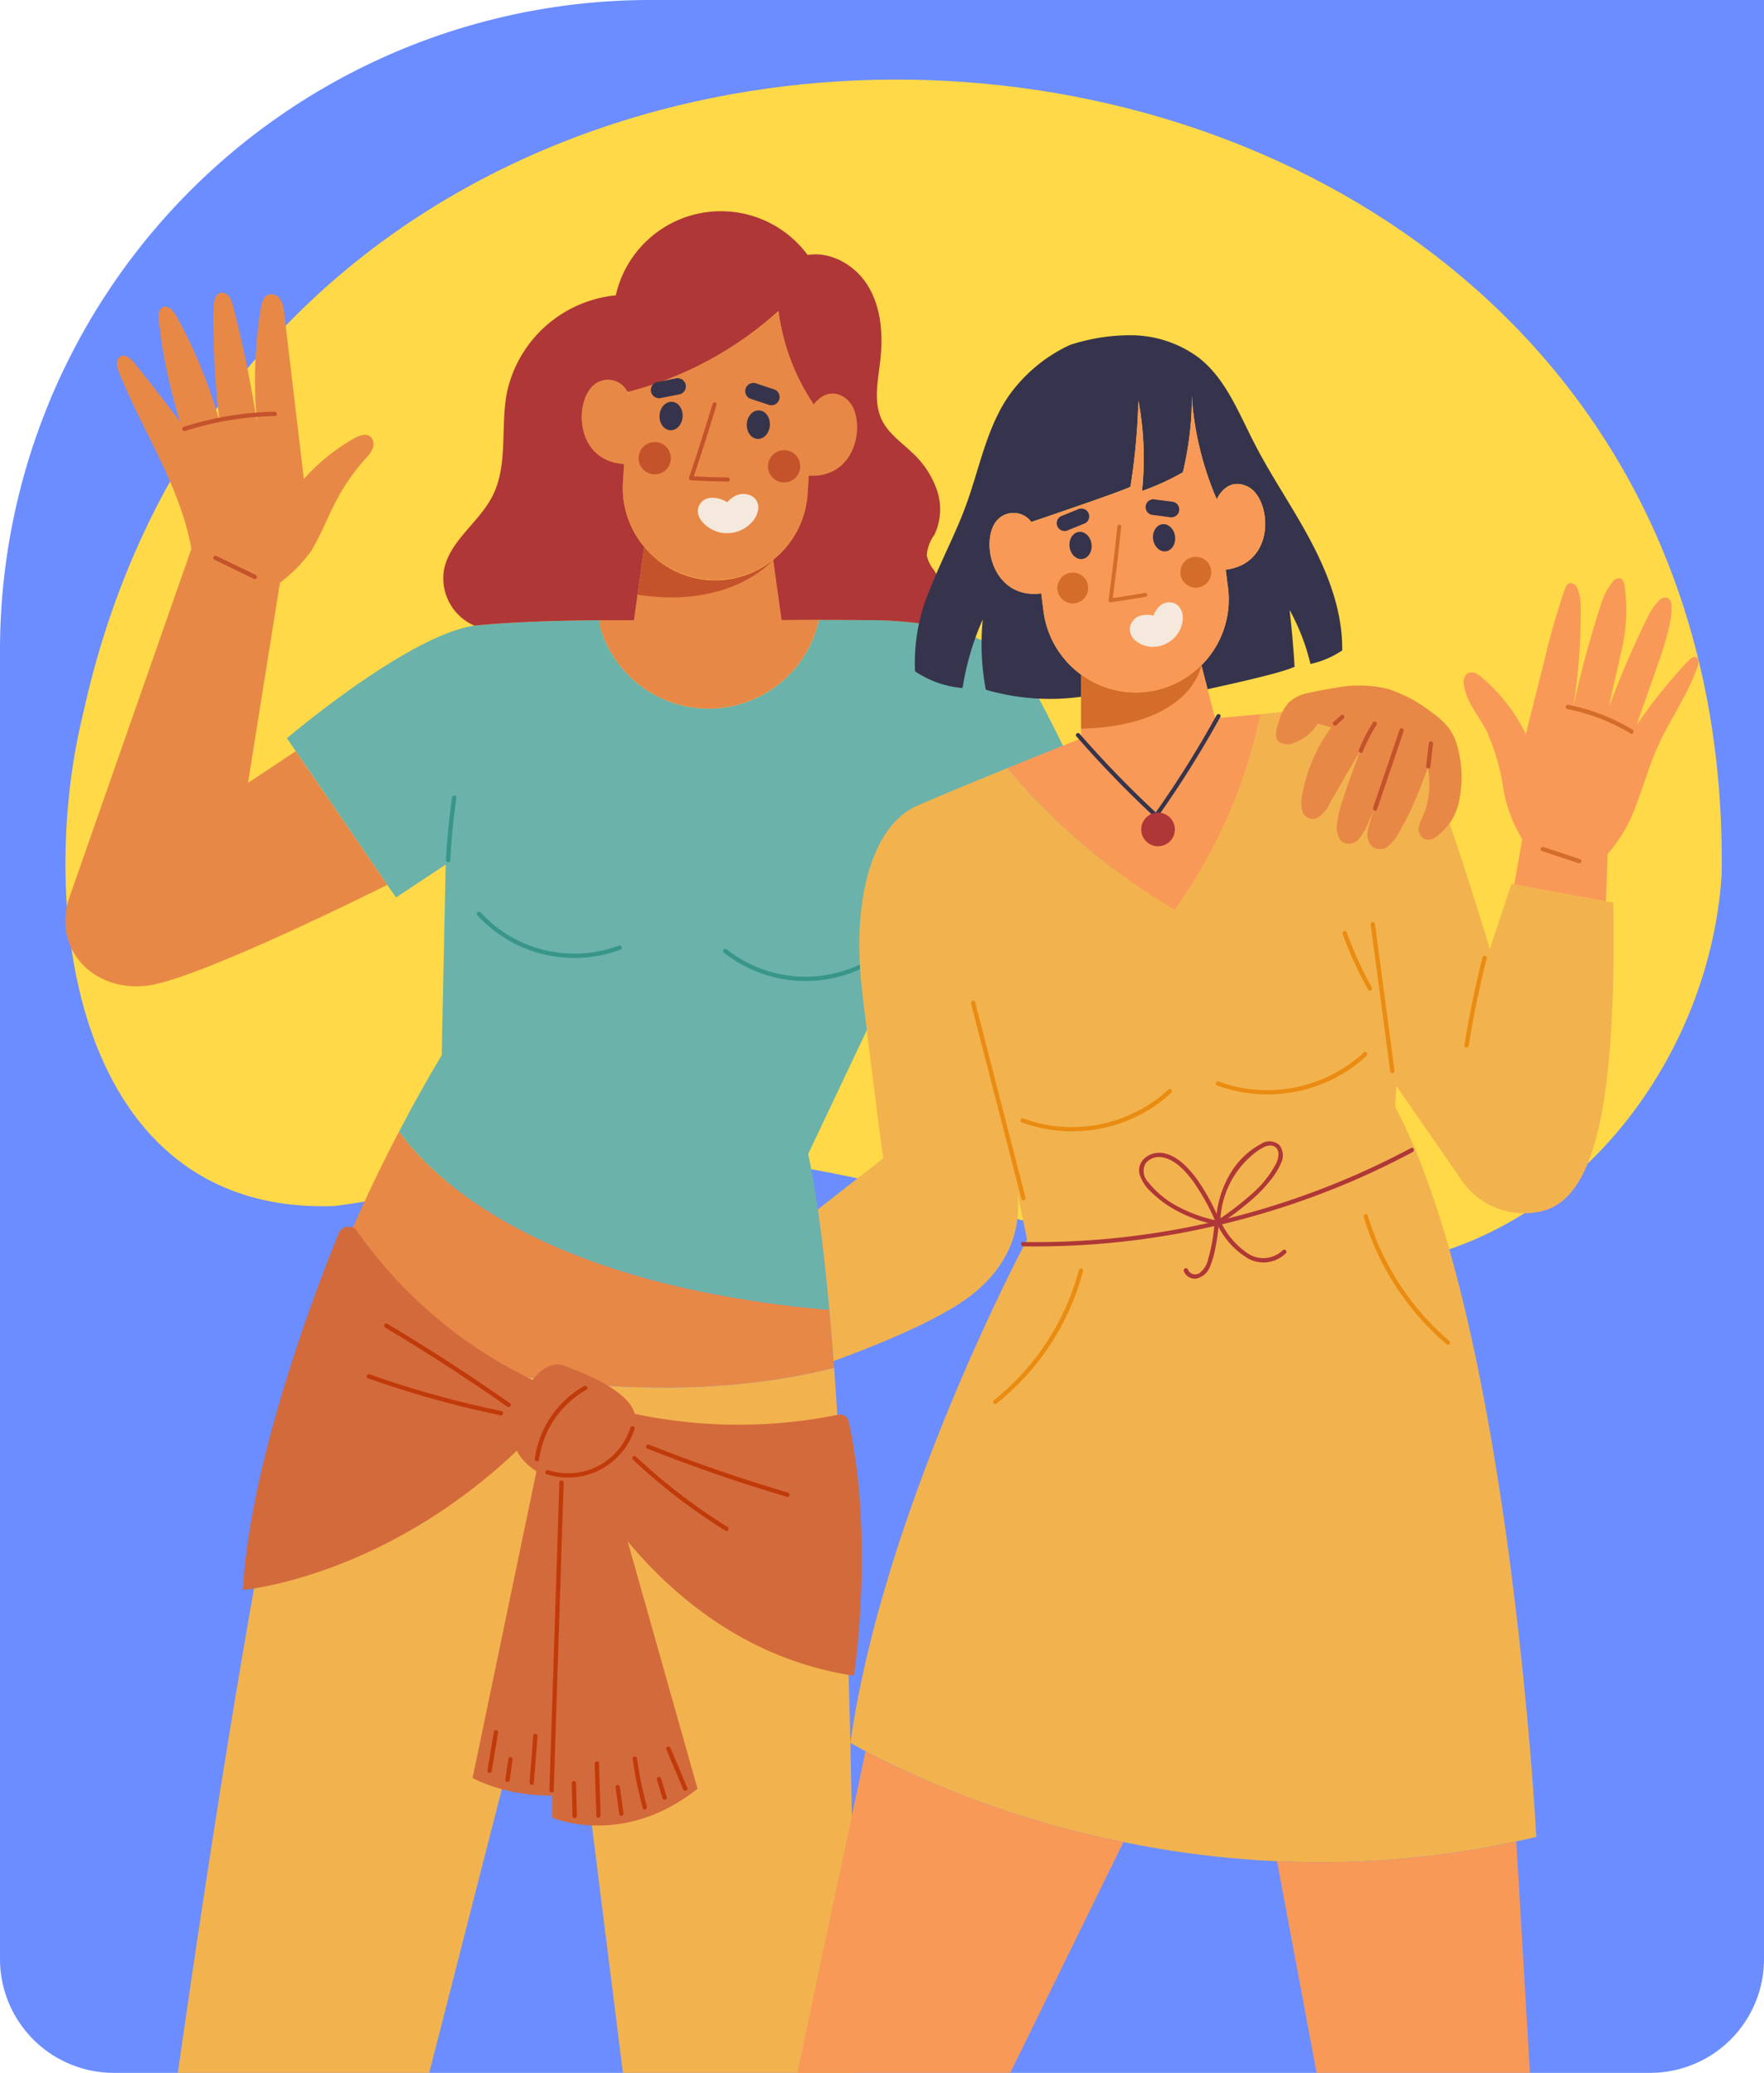 <svg xmlns="http://www.w3.org/2000/svg" width="217" height="255" viewBox="0 0 217 255">
  <g id="Grupo_82962" data-name="Grupo 82962" transform="translate(-834 -3238)">
    <path id="Rectángulo_34017" data-name="Rectángulo 34017" d="M80,0H217a0,0,0,0,1,0,0V241a14,14,0,0,1-14,14H14A14,14,0,0,1,0,241V80A80,80,0,0,1,80,0Z" transform="translate(834 3238)" fill="#6b8dff"/>
    <g id="Grupo_80942" data-name="Grupo 80942" transform="translate(632.143 3214.585)">
      <path id="Trazado_114780" data-name="Trazado 114780" d="M274.765,153.931c-1.55,23.991-19.953,46.9-44.875,48.318-28.625,2.193-54.9-13.505-83.415-13.671-14.54-1.247-28.176,4.321-42.345,6.118-32,1.175-36.879-36.434-30.911-60.675C98.39,19.738,276.507,35.287,274.765,153.931Z" transform="translate(138.885 -22.918)" fill="#ffd947"/>
      <g id="Grupo_80937" data-name="Grupo 80937" transform="translate(209.904 49.416)">
        <g id="Grupo_80933" data-name="Grupo 80933" transform="translate(0 10.009)">
          <path id="Trazado_114710" data-name="Trazado 114710" d="M365.82,178.834l-.932.548-1.054.623-15.932,9.4-1.389.82-4.072-7.473-7.585,16.027-7.213,15.234c.431,2,.825,4.285,1.193,6.814.532,3.667,1,7.846,1.41,12.37a132.643,132.643,0,0,1-17.353-2.581c-23.256-5.153-32.555-15.117-35.573-19.36,3-5.749,5.243-9.379,5.243-9.379l.49-23.464-6.116,4.045-1.065-1.554-11.263-16.443-1.086-1.587s14.851-12.663,23.07-13.855c.155-.021.308-.038.458-.053,4.9-.463,10.88-.585,14.846-.612h.1v.6a13.884,13.884,0,0,0,26.966-.639c1.709,0,3.689.006,5.792.032a46.941,46.941,0,0,1,9.241.815c4.4.931,8.714,2.97,11.274,7.473C359.725,164.478,365.82,178.834,365.82,178.834Z" transform="translate(-236.272 -108.061)" fill="#6bb2ab"/>
          <path id="Trazado_114711" data-name="Trazado 114711" d="M334.119,301.231q-3.026.759-6.073,1.256c-2.694.447-5.387.756-8.059.937-23.629,1.655-45.65-5.951-49.78-7.474a177.5,177.5,0,0,1,10.4-23.794c3.018,4.243,12.317,14.207,35.573,19.36a132.645,132.645,0,0,0,17.353,2.581c.187,2.033.362,4.136.521,6.292C334.076,300.667,334.1,300.949,334.119,301.231Z" transform="translate(-239.559 -168.962)" fill="#e88846"/>
          <path id="Trazado_114712" data-name="Trazado 114712" d="M249.5,141.952c-.452.229-22.926,11.476-29.367,12.376-6.755.942-11.955-4.508-9.7-10.944l14.968-42.765c-1.373-7.74-6.015-14.468-8.927-21.777-.256-.638-.421-1.527.17-1.879.607-.356,1.31.245,1.751.793q2.866,3.577,5.626,7.234a65.531,65.531,0,0,1-2.63-12.5c-.064-.591-.037-1.336.5-1.591.655-.3,1.293.42,1.645,1.054a60.739,60.739,0,0,1,5.339,13.025,101.36,101.36,0,0,1-.75-14.037c.016-.751.207-1.709.947-1.826a1.11,1.11,0,0,1,1.006.5,3.257,3.257,0,0,1,.437,1.091,143.332,143.332,0,0,1,2.954,14.346,55.291,55.291,0,0,1,.479-14.064c.106-.655.314-1.416.932-1.65a1.325,1.325,0,0,1,1.485.628,3.892,3.892,0,0,1,.457,1.666q1.206,10.2,2.412,20.387a24.489,24.489,0,0,1,6.174-4.983c.623-.356,1.454-.67,2.012-.218a1.3,1.3,0,0,1,.283,1.453,4.248,4.248,0,0,1-.905,1.278,25.439,25.439,0,0,0-3.545,5.083c-1.1,2.065-1.911,4.28-3.135,6.271a17.972,17.972,0,0,1-3.823,3.878l-3.93,24.635,5.868-3.9Z" transform="translate(-209.904 -69.109)" fill="#e88846"/>
          <path id="Trazado_114713" data-name="Trazado 114713" d="M485.794,203.768c-13.861,15.3-25.737,24.561-33.444,29.713a9.677,9.677,0,0,1-14.026-3.678l-8.773-17.385,15.932-9.4,3.023,7.777,31.815-15.682Z" transform="translate(-317.92 -131.074)" fill="#e88846"/>
          <path id="Trazado_114714" data-name="Trazado 114714" d="M302.767,191.024q-.541,3.833-.755,7.7c-.018.339.507.426.526.083q.213-3.865.755-7.7A.266.266,0,0,0,302.767,191.024Z" transform="translate(-255.2 -128.957)" fill="#389688"/>
          <path id="Trazado_114715" data-name="Trazado 114715" d="M416.087,207a53.546,53.546,0,0,1-1.9-6c-.083-.331-.579-.135-.5.194a53.675,53.675,0,0,0,1.9,6A.266.266,0,0,0,416.087,207Z" transform="translate(-310.117 -133.887)" fill="#389688"/>
          <path id="Trazado_114716" data-name="Trazado 114716" d="M419.953,201.665q-.284,2.475-.57,4.951c-.039.34.487.424.526.083q.284-2.475.57-4.951C420.517,201.409,419.992,201.324,419.953,201.665Z" transform="translate(-312.919 -134.189)" fill="#389688"/>
          <path id="Trazado_114717" data-name="Trazado 114717" d="M326.935,223.125a15.656,15.656,0,0,1-16.982-4.066c-.23-.249-.663.061-.43.313a16.186,16.186,0,0,0,17.606,4.249A.266.266,0,0,0,326.935,223.125Z" transform="translate(-258.861 -142.805)" fill="#389688"/>
          <path id="Trazado_114718" data-name="Trazado 114718" d="M386.948,229.323a15.655,15.655,0,0,1-17.412-1.317c-.266-.21-.645.165-.376.377a16.183,16.183,0,0,0,18.058,1.4A.266.266,0,0,0,386.948,229.323Z" transform="translate(-288.176 -147.22)" fill="#389688"/>
          <path id="Trazado_114719" data-name="Trazado 114719" d="M249.535,97.909a38.909,38.909,0,0,0-11.167,1.868c-.326.1-.132.6.194.5a38.419,38.419,0,0,1,11.033-1.835C249.936,98.431,249.876,97.9,249.535,97.909Z" transform="translate(-223.819 -83.272)" fill="#c4532c"/>
          <path id="Trazado_114720" data-name="Trazado 114720" d="M250.918,135.122l-4.858-2.345c-.31-.149-.529.336-.22.485l4.858,2.345C251.007,135.755,251.226,135.271,250.918,135.122Z" transform="translate(-227.503 -100.405)" fill="#c4532c"/>
        </g>
        <g id="Grupo_80934" data-name="Grupo 80934" transform="translate(46.469)">
          <path id="Trazado_114721" data-name="Trazado 114721" d="M362.811,93.8l-.139,2.22a11.379,11.379,0,0,1-22.713-1.427l.139-2.22c-6.335-.4-6.148-8.389-3.348-9.981a2.672,2.672,0,0,1,3.774,1.123,1.817,1.817,0,0,1,.117.2l.016-.234a43.848,43.848,0,0,0,16.571-8.352c.623-.506,1.229-1.022,1.82-1.565l.058.064c.069.548.16,1.091.266,1.634a26.58,26.58,0,0,0,3.992,9.683l-.011.192s1.7-2.56,4.024-.825a3.475,3.475,0,0,1,1.15,1.837c.032.112.059.229.085.346C369.267,89.53,367.649,94.1,362.811,93.8Z" transform="translate(-317.84 -61.293)" fill="#e88846"/>
          <path id="Trazado_114722" data-name="Trazado 114722" d="M366.182,139.618a13.886,13.886,0,0,1-26.966.639v-.6h.107c2.385-.016,3.987.01,4.12.01l.181-1.3,1.081-7.734a11.322,11.322,0,0,0,15.852,1.6l1.033,7.415C362.584,139.628,364.2,139.618,366.182,139.618Z" transform="translate(-319.965 -89.353)" fill="#e88846"/>
          <path id="Trazado_114723" data-name="Trazado 114723" d="M362.587,100.527a46.942,46.942,0,0,0-9.241-.815c-2.1-.026-4.083-.032-5.792-.032-1.985,0-3.6.011-4.593.021l-1.033-7.415a11.33,11.33,0,0,0,4.242-8.144l.139-2.22c4.838.3,6.457-4.269,5.8-7.3-.026-.117-.053-.234-.085-.346a3.474,3.474,0,0,0-1.15-1.837c-2.326-1.735-4.024.825-4.024.825l.011-.192a26.58,26.58,0,0,1-3.992-9.683c-.107-.543-.2-1.086-.266-1.634l-.058-.064c-.591.543-1.2,1.059-1.82,1.565a43.848,43.848,0,0,1-16.571,8.352l-.133.032a2.672,2.672,0,0,0-3.774-1.123c-2.8,1.592-2.986,9.582,3.348,9.981l-.139,2.22a11.3,11.3,0,0,0,2.619,7.974l-1.261,9.038c-.133,0-1.735-.026-4.12-.01h-.2c-3.966.026-9.943.149-14.846.612-.149.016-.3.032-.458.053a6.345,6.345,0,0,1-3.753-6.845c.682-3.588,4.285-5.818,5.951-9.065,1.98-3.859.969-8.543,1.8-12.8a15.243,15.243,0,0,1,13.387-11.929,13.256,13.256,0,0,1,23.6-4.961c2.864-.484,5.887,1.272,7.421,3.8,1.666,2.731,1.873,6.122,1.5,9.3-.239,2.065-.687,4.253-.155,6.207.027.1.053.192.085.287a5.6,5.6,0,0,0,.3.745c.814,1.64,2.406,2.726,3.731,3.993a11.305,11.305,0,0,1,3.039,4.636,7.3,7.3,0,0,1-.325,5.446,4.931,4.931,0,0,0-.942,2.539,4.389,4.389,0,0,0,.91,1.847A8.375,8.375,0,0,1,362.587,100.527Z" transform="translate(-301.338 -49.416)" fill="#af3737"/>
          <path id="Trazado_114724" data-name="Trazado 114724" d="M365.6,104.885q-2.092-.028-4.181-.136,1.467-4.389,2.807-8.819c.094-.312-.4-.42-.493-.11q-1.381,4.578-2.9,9.111c-.057.171.113.3.259.307q2.266.12,4.535.151C365.947,105.394,365.922,104.889,365.6,104.885Z" transform="translate(-330.588 -72.145)" fill="#c4532c"/>
          <circle id="Elipse_4737" data-name="Elipse 4737" cx="1.984" cy="1.984" r="1.984" transform="translate(24.042 28.382)" fill="#c4532c"/>
          <circle id="Elipse_4738" data-name="Elipse 4738" cx="1.984" cy="1.984" r="1.984" transform="translate(39.956 29.38)" fill="#c4532c"/>
          <ellipse id="Elipse_4739" data-name="Elipse 4739" cx="1.756" cy="1.422" rx="1.756" ry="1.422" transform="translate(26.508 26.842) rotate(-86.41)" fill="#36344c"/>
          <ellipse id="Elipse_4740" data-name="Elipse 4740" cx="1.756" cy="1.422" rx="1.756" ry="1.422" transform="translate(37.242 27.902) rotate(-86.41)" fill="#36344c"/>
          <path id="Trazado_114725" data-name="Trazado 114725" d="M355.872,90.494a1.02,1.02,0,0,0-.488-.584l-.255-.094a1.01,1.01,0,0,0-.528.023l-2.281.451a1.011,1.011,0,0,0-.585.488,1.034,1.034,0,0,0-.07.782,1.02,1.02,0,0,0,.488.584l.255.094a1,1,0,0,0,.528-.023l2.281-.451a1.012,1.012,0,0,0,.585-.488A1.034,1.034,0,0,0,355.872,90.494Z" transform="translate(-326.065 -69.271)" fill="#36344c"/>
          <path id="Trazado_114726" data-name="Trazado 114726" d="M374.554,91.528a1.022,1.022,0,0,1,.557-.519l.264-.061a1,1,0,0,1,.52.089l2.207.732a1.012,1.012,0,0,1,.519.557,1.034,1.034,0,0,1-.028.785,1.02,1.02,0,0,1-.557.519l-.264.061a1.007,1.007,0,0,1-.52-.089l-2.207-.732a1.012,1.012,0,0,1-.519-.558A1.034,1.034,0,0,1,374.554,91.528Z" transform="translate(-337.299 -69.838)" fill="#36344c"/>
          <path id="Trazado_114727" data-name="Trazado 114727" d="M365.071,132.224s-5.032,6.088-16.673,4.283l.821-5.88a11.322,11.322,0,0,0,15.852,1.6Z" transform="translate(-324.481 -89.353)" fill="#c4532c"/>
          <path id="Trazado_114728" data-name="Trazado 114728" d="M369.475,121.449a4.087,4.087,0,0,1-4.109,1.014c-1.28-.392-3.06-1.895-2.136-3.384.721-1.152,2.334-.878,3.371-.24a3.578,3.578,0,0,1,.841-.712,2.267,2.267,0,0,1,2.082-.1,1.609,1.609,0,0,1,.893,1.559A2.944,2.944,0,0,1,369.475,121.449Z" transform="translate(-331.649 -83.054)" fill="#f4e9dc"/>
        </g>
        <g id="Grupo_80936" data-name="Grupo 80936" transform="translate(13.831 124.9)">
          <path id="Trazado_114729" data-name="Trazado 114729" d="M320.285,410.976H291.871l-7.841-62.47-15.985,62.47H237.119s9.177-65.43,14.8-85.551c.607-2.167,1.288-4.322,2.018-6.451,4.95,1.826,35.595,12.387,63.913,5.281C320.5,360.217,320.285,410.976,320.285,410.976Z" transform="translate(-237.119 -306.877)" fill="#f2b34e"/>
          <g id="Grupo_80935" data-name="Grupo 80935" transform="translate(7.995)">
            <path id="Trazado_114730" data-name="Trazado 114730" d="M328.028,350.417c-26.583-4-37.3-31.964-37.3-31.964-17.7,19.732-37.878,21.409-37.878,21.409.937-16.059,9.043-37.133,11.8-43.888a1.3,1.3,0,0,1,2.252-.261,55.873,55.873,0,0,0,24.81,19.727,61.741,61.741,0,0,0,34.376,2.869,1.082,1.082,0,0,1,1.293.82C330.6,333.777,328.028,350.417,328.028,350.417Z" transform="translate(-252.851 -295.172)" fill="#d36a3c"/>
            <path id="Trazado_114731" data-name="Trazado 114731" d="M318.075,337.779l-9.618,46.168s8.361,4.883,20.125,0l-5.031-43.208Z" transform="translate(-280.196 -316.125)" fill="#d36a3c"/>
            <path id="Trazado_114732" data-name="Trazado 114732" d="M327.381,340.979l.2,49.425s8.608,3.774,17.857-3.552l-12.578-44.54Z" transform="translate(-289.503 -317.698)" fill="#d36a3c"/>
            <path id="Trazado_114733" data-name="Trazado 114733" d="M333.054,336.636c-1.477,2.234-2.6,5.128-5.051,6.452-3.515.8-9.018-1.354-9.741-5.222-.45-2.716,2.312-10.2,6.116-9.236C327.327,329.764,334.854,332.545,333.054,336.636Z" transform="translate(-284.994 -311.583)" fill="#d36a3c"/>
            <path id="Trazado_114734" data-name="Trazado 114734" d="M336.55,343.581a8.221,8.221,0,0,1-3.619,4.563,8.117,8.117,0,0,1-6.489.721c-.323-.1-.546.382-.22.485a8.58,8.58,0,0,0,10.813-5.548C337.138,343.478,336.654,343.255,336.55,343.581Z" transform="translate(-288.854 -318.899)" fill="#c13a0a"/>
            <path id="Trazado_114735" data-name="Trazado 114735" d="M328.285,356.8q-.238,7.376-.477,14.753-.239,7.41-.479,14.819-.134,4.154-.269,8.307c-.011.337.515.425.526.083q.239-7.376.477-14.753l.479-14.819q.135-4.154.269-8.307C328.821,356.548,328.3,356.461,328.285,356.8Z" transform="translate(-289.345 -325.373)" fill="#c13a0a"/>
            <path id="Trazado_114736" data-name="Trazado 114736" d="M329.571,333.746a12.179,12.179,0,0,0-6.054,8.928.266.266,0,0,0,.526.083,11.678,11.678,0,0,1,5.841-8.581C330.183,334.01,329.867,333.581,329.571,333.746Z" transform="translate(-287.601 -314.123)" fill="#c13a0a"/>
            <path id="Trazado_114737" data-name="Trazado 114737" d="M302.536,328.411q-5.747-4.037-11.725-7.732-1.691-1.046-3.4-2.062c-.294-.175-.511.312-.22.485q5.975,3.559,11.735,7.463,1.645,1.115,3.272,2.259C302.478,329.02,302.817,328.608,302.536,328.411Z" transform="translate(-269.671 -306.683)" fill="#c13a0a"/>
            <path id="Trazado_114738" data-name="Trazado 114738" d="M299.38,335.422a124.749,124.749,0,0,1-12.67-3.326q-1.767-.565-3.516-1.183c-.321-.113-.543.371-.22.485a126.229,126.229,0,0,0,12.639,3.729q1.836.438,3.684.821C299.632,336.018,299.714,335.492,299.38,335.422Z" transform="translate(-267.587 -312.74)" fill="#c13a0a"/>
            <path id="Trazado_114739" data-name="Trazado 114739" d="M367.885,353.818q-6.752-1.99-13.35-4.46-1.867-.7-3.72-1.436c-.318-.126-.539.358-.22.485q6.6,2.625,13.387,4.771,1.9.6,3.821,1.166C368.13,354.44,368.21,353.913,367.885,353.818Z" transform="translate(-300.842 -321.103)" fill="#c13a0a"/>
            <path id="Trazado_114740" data-name="Trazado 114740" d="M358.822,359.393a71.94,71.94,0,0,1-11.263-8.657c-.251-.235-.586.178-.337.412a72.605,72.605,0,0,0,11.38,8.73C358.892,360.058,359.109,359.571,358.822,359.393Z" transform="translate(-299.217 -322.462)" fill="#c13a0a"/>
            <path id="Trazado_114741" data-name="Trazado 114741" d="M332.988,429.6c-.008-.342-.538-.282-.529.059q.05,2.022.1,4.044c.008.342.537.282.529-.059Q333.038,431.625,332.988,429.6Z" transform="translate(-292 -361.169)" fill="#c13a0a"/>
            <path id="Trazado_114742" data-name="Trazado 114742" d="M338.552,424.846c-.011-.342-.54-.282-.529.06q.1,3.206.2,6.412c.011.342.54.282.529-.059Q338.652,428.053,338.552,424.846Z" transform="translate(-294.736 -358.83)" fill="#c13a0a"/>
            <path id="Trazado_114743" data-name="Trazado 114743" d="M343.6,430.574a.266.266,0,0,0-.529.059q.223,1.628.446,3.255a.266.266,0,0,0,.529-.059Q343.824,432.2,343.6,430.574Z" transform="translate(-297.218 -361.647)" fill="#c13a0a"/>
            <path id="Trazado_114744" data-name="Trazado 114744" d="M348.952,429.593a46.748,46.748,0,0,1-1.206-5.906.266.266,0,0,0-.529.059,47.756,47.756,0,0,0,1.239,6.04C348.546,430.116,349.041,429.921,348.952,429.593Z" transform="translate(-299.256 -358.26)" fill="#c13a0a"/>
            <path id="Trazado_114745" data-name="Trazado 114745" d="M354.271,430.827l-.69-2.269a.266.266,0,1,0-.5.193l.691,2.269a.269.269,0,0,0,.345.151A.272.272,0,0,0,354.271,430.827Z" transform="translate(-302.136 -360.685)" fill="#c13a0a"/>
            <path id="Trazado_114746" data-name="Trazado 114746" d="M357.919,426.1l-2.078-4.929c-.133-.315-.63-.123-.5.193l2.078,4.93C357.556,426.612,358.053,426.421,357.919,426.1Z" transform="translate(-303.244 -357.057)" fill="#c13a0a"/>
            <path id="Trazado_114747" data-name="Trazado 114747" d="M312.839,417.254q-.392,2.368-.783,4.736a.266.266,0,0,0,.526.083q.392-2.368.783-4.736A.266.266,0,0,0,312.839,417.254Z" transform="translate(-281.964 -355.102)" fill="#c13a0a"/>
            <path id="Trazado_114748" data-name="Trazado 114748" d="M316.759,423.774q-.183,1.278-.365,2.555a.266.266,0,0,0,.525.083q.183-1.278.365-2.555A.266.266,0,0,0,316.759,423.774Z" transform="translate(-284.098 -358.308)" fill="#c13a0a"/>
            <path id="Trazado_114749" data-name="Trazado 114749" d="M322.7,418.134l-.455,5.77c-.026.339.5.425.526.083l.455-5.77C323.252,417.878,322.726,417.791,322.7,418.134Z" transform="translate(-286.976 -355.534)" fill="#c13a0a"/>
          </g>
        </g>
      </g>
      <g id="Grupo_80941" data-name="Grupo 80941" transform="translate(299.934 64.664)">
        <path id="Trazado_114750" data-name="Trazado 114750" d="M463.2,216.087l-.152,2.567c14.058,26.413,17.366,89.819,17.366,89.819-.828.193-1.647.381-2.465.554a114.41,114.41,0,0,1-29.437,2.434,120.655,120.655,0,0,1-18.891-2.358A118.692,118.692,0,0,1,397.9,297.937c-1.22-.656-1.865-1.047-1.865-1.047,4.112-29.04,21.737-61.912,21.737-61.912l-1.215-5.758c.34,2.4.315,7.852-5.458,12.467-3.624,2.892-10.688,5.89-17.132,8.249-.163-2.155-.335-4.259-.523-6.292-.417-4.523-.879-8.706-1.413-12.37L400.07,225s-.879-6.429-2.018-15.775c-.208-1.713-.417-3.425-.6-5.077-1.235-10.693,1.138-20.055,6.8-22.53,2.5-1.1,7.191-3.039,11.12-4.63a79.912,79.912,0,0,0,20.558,17.447,62.552,62.552,0,0,0,10.52-23.938c.01-.046.02-.1.03-.142,1.652-.168,4.488-.478,6.216-.712,5.377-.717,12.284,3.034,14.652,8.015s7.349,21.574,7.349,21.574l2.663-8,.341.061,11.283,2.084.9.163c.544,31.815-4.315,37.782-10.21,38.178a9.307,9.307,0,0,1-8.533-4.142Z" transform="translate(-389.499 -123.746)" fill="#f2b34e"/>
        <path id="Trazado_114751" data-name="Trazado 114751" d="M427.174,433.328,413.249,461.72h-26.2l8.4-39.56A118.767,118.767,0,0,0,427.174,433.328Z" transform="translate(-387.049 -247.969)" fill="#f99958"/>
        <path id="Trazado_114752" data-name="Trazado 114752" d="M534.283,472.449H508.04l-4.87-26.034a114.483,114.483,0,0,0,29.436-2.438Z" transform="translate(-444.154 -258.698)" fill="#f99958"/>
        <g id="Grupo_80938" data-name="Grupo 80938" transform="translate(21.375 29.871)">
          <path id="Trazado_114753" data-name="Trazado 114753" d="M439.805,284.621a8.829,8.829,0,0,1,.244,1.165Z" transform="translate(-434.368 -210.202)" fill="#f2b34e"/>
          <path id="Trazado_114754" data-name="Trazado 114754" d="M577.148,149.018c-1.2,3.518-3.444,6.584-4.956,9.981-1.006,2.257-1.682,4.652-2.565,6.962a18.224,18.224,0,0,1-3.561,6.148c-.069,1.948-.138,3.891-.208,5.845l-11.285-2.081q.5-2.779.99-5.563a17.347,17.347,0,0,1-2.353-6.377,26.767,26.767,0,0,0-2.039-6.946c-.979-1.879-2.5-3.567-2.789-5.664a1.432,1.432,0,0,1,.372-1.357,1.067,1.067,0,0,1,.99-.1,2.87,2.87,0,0,1,.862.559A21.181,21.181,0,0,1,556,157.391q1.2-4.751,2.39-9.512a81.528,81.528,0,0,1,2.417-8.33c.112-.3.256-.623.553-.724.41-.133.8.25.99.638a5.472,5.472,0,0,1,.383,2.385,69.755,69.755,0,0,1-.915,12.283h0a127.092,127.092,0,0,1,3.321-12.384,8.316,8.316,0,0,1,1.581-3.135.942.942,0,0,1,.873-.4c.357.1.489.521.553.878a21.6,21.6,0,0,1-.42,8.213c-.464,2.241-1.075,4.455-1.475,6.7a112.4,112.4,0,0,1,4.647-10.827,8.294,8.294,0,0,1,1.41-2.15,1.114,1.114,0,0,1,1.092-.415c.425.16.532.7.537,1.16a11.868,11.868,0,0,1-.426,2.927c-.415,1.682-.99,3.322-1.565,4.956q-1.166,3.322-2.337,6.643a65,65,0,0,1,6.414-7.969c.256-.276.639-.569.974-.388S577.275,148.645,577.148,149.018Z" transform="translate(-487.752 -138.193)" fill="#f99958"/>
          <path id="Trazado_114755" data-name="Trazado 114755" d="M581.254,171.9a24.483,24.483,0,0,0-7.909-3.047c-.336-.066-.419.46-.083.526a24.054,24.054,0,0,1,7.772,3.006C581.327,172.56,581.544,172.073,581.254,171.9Z" transform="translate(-499.893 -153.267)" fill="#d36d29"/>
          <path id="Trazado_114756" data-name="Trazado 114756" d="M571.829,204.766l-4.505-1.5c-.322-.108-.545.376-.22.485l4.505,1.5C571.931,205.358,572.153,204.874,571.829,204.766Z" transform="translate(-496.892 -170.185)" fill="#d36d29"/>
          <path id="Trazado_114757" data-name="Trazado 114757" d="M435.807,264.677q-2.418-9.389-4.836-18.777l-1.358-5.273c-.085-.331-.581-.135-.5.194q2.417,9.389,4.836,18.777l1.358,5.273C435.4,265.2,435.892,265.006,435.807,264.677Z" transform="translate(-429.108 -188.483)" fill="#ea8c11"/>
          <path id="Trazado_114758" data-name="Trazado 114758" d="M459.3,261.883a17.593,17.593,0,0,1-13.742,4.544,16.558,16.558,0,0,1-4.109-.97c-.32-.12-.541.364-.22.485a18.113,18.113,0,0,0,14.842-1.083,16.979,16.979,0,0,0,3.541-2.545C459.861,262.082,459.551,261.649,459.3,261.883Z" transform="translate(-434.992 -198.987)" fill="#ea8c11"/>
          <path id="Trazado_114759" data-name="Trazado 114759" d="M506.571,252.938a17.594,17.594,0,0,1-13.741,4.544,16.509,16.509,0,0,1-4.11-.97c-.32-.12-.541.364-.22.485a18.113,18.113,0,0,0,14.842-1.083,16.979,16.979,0,0,0,3.541-2.545C507.131,253.136,506.821,252.7,506.571,252.938Z" transform="translate(-458.238 -194.588)" fill="#ea8c11"/>
          <path id="Trazado_114760" data-name="Trazado 114760" d="M526.9,225.709q-.268-2.01-.536-4.021a.266.266,0,0,0-.529.059l1.871,14.04q.268,2.01.536,4.021a.266.266,0,0,0,.529-.059Q527.836,232.729,526.9,225.709Z" transform="translate(-476.674 -179.142)" fill="#ea8c11"/>
          <path id="Trazado_114761" data-name="Trazado 114761" d="M522.63,230.544a46.126,46.126,0,0,1-3.087-6.768c-.116-.322-.613-.129-.5.194a46.954,46.954,0,0,0,3.152,6.887C522.367,231.156,522.8,230.841,522.63,230.544Z" transform="translate(-473.329 -180.199)" fill="#ea8c11"/>
          <path id="Trazado_114762" data-name="Trazado 114762" d="M550.747,229.837q-1.351,5.33-2.223,10.765a.266.266,0,0,0,.526.083q.871-5.429,2.223-10.765C551.357,229.588,550.83,229.507,550.747,229.837Z" transform="translate(-487.831 -183.157)" fill="#ea8c11"/>
          <path id="Trazado_114763" data-name="Trazado 114763" d="M489.189,275.344a98.238,98.238,0,0,1-17.916,7.393q-2.3.694-4.642,1.275a34.206,34.206,0,0,0,3.341-2.645,17.036,17.036,0,0,0,1.806-1.917,9.138,9.138,0,0,0,1.438-2.308,2.084,2.084,0,0,0-.232-2.163,1.825,1.825,0,0,0-2.244-.143,9.688,9.688,0,0,0-3.686,3.482,12.631,12.631,0,0,0-1.785,5.12,26.17,26.17,0,0,0-2.325-4.124c-1.019-1.41-2.47-3.049-4.278-3.35-1.568-.261-3.3.923-2.865,2.646a5.044,5.044,0,0,0,1.53,2.251,13.066,13.066,0,0,0,2.186,1.708,16.952,16.952,0,0,0,4.732,2,98.674,98.674,0,0,1-11.926,1.9,97.623,97.623,0,0,1-10.89.441c-.341-.005-.28.524.059.529a98.184,98.184,0,0,0,19.372-1.634c1.378-.256,2.75-.546,4.116-.859A21.656,21.656,0,0,1,464.23,289a2.9,2.9,0,0,1-.961,1.642.967.967,0,0,1-1.533-.348c-.1-.326-.6-.133-.5.193a1.415,1.415,0,0,0,1.564.911,2.268,2.268,0,0,0,1.59-1.321,10.672,10.672,0,0,0,.752-2.576,22.231,22.231,0,0,0,.358-2.47,9.63,9.63,0,0,0,3.639,3.9,3.9,3.9,0,0,0,4.659-.655c.229-.256-.185-.592-.412-.337a3.445,3.445,0,0,1-4.314.352,9.655,9.655,0,0,1-3.139-3.562,99.144,99.144,0,0,0,13.56-4.293,97.8,97.8,0,0,0,9.886-4.591C489.681,275.681,489.492,275.182,489.189,275.344Zm-28.465,7.313a11.431,11.431,0,0,1-3.881-3.131,1.938,1.938,0,0,1-.3-2.307,2.1,2.1,0,0,1,1.934-.744c1.64.213,2.977,1.727,3.908,2.977a27.12,27.12,0,0,1,2.667,4.765A17.41,17.41,0,0,1,460.724,282.657Zm5.016,1.334a11.127,11.127,0,0,1,4.346-8.132c.566-.4,1.455-1.043,2.185-.75.863.348.634,1.485.322,2.127a12.97,12.97,0,0,1-2.975,3.737A38.563,38.563,0,0,1,465.741,283.99Z" transform="translate(-435.057 -205.236)" fill="#af3737"/>
          <path id="Trazado_114764" data-name="Trazado 114764" d="M534.692,307.757a32.537,32.537,0,0,1-10.033-15.425c-.1-.328-.594-.134-.5.194a33.106,33.106,0,0,0,10.192,15.643C534.615,308.392,534.952,307.98,534.692,307.757Z" transform="translate(-475.847 -213.911)" fill="#ea8c11"/>
          <path id="Trazado_114765" data-name="Trazado 114765" d="M445,305.526a30.65,30.65,0,0,1-7.279,13.067,30.053,30.053,0,0,1-3.164,2.912c-.267.213.044.645.313.43a30.965,30.965,0,0,0,10.656-16.326C445.614,305.279,445.088,305.2,445,305.526Z" transform="translate(-431.738 -220.38)" fill="#ea8c11"/>
        </g>
        <g id="Grupo_80939" data-name="Grupo 80939" transform="translate(14.423 0)">
          <path id="Trazado_114766" data-name="Trazado 114766" d="M468.041,118.177v.005a11.207,11.207,0,0,1-3.908,1.667,26.181,26.181,0,0,0-2.571-6.649c.424,3.485.62,6.989.62,6.989-1.855.894-9.738,2.526-10.7,2.775l-.762-2.953a11.458,11.458,0,0,0,3.314-7.039,11.115,11.115,0,0,0-.041-2.5l-.285-2.221c5.1-.651,5.631-5.972,4.122-8.752a4.24,4.24,0,0,0-.457-.686,2.871,2.871,0,0,0-.95-.783c-2.5-1.21-3.695,1.3-3.812,1.555a.127.127,0,0,1-.02-.036,38.47,38.47,0,0,1-2.689-9.331q-.259-1.677-.366-3.375c.015,1.149-.025,2.3-.122,3.436a40.94,40.94,0,0,1-.971,5.987,29.906,29.906,0,0,1-5.026,2.3,39.151,39.151,0,0,0,.051-7.522c-.112-1.2-.274-2.4-.5-3.588-.03,1.225-.086,2.455-.178,3.674-.163,2.318-.427,4.63-.8,6.922-1.555.752-12.162,4.31-12.192,4.33a2.708,2.708,0,0,0-3.979-.437c-2.46,2.1-1.128,10.027,5.2,9.219l.285,2.211a11.435,11.435,0,0,0,4.625,7.786l-.005,2.724a28.154,28.154,0,0,1-11.73-.869,30.669,30.669,0,0,1-.371-8.65,33.728,33.728,0,0,0-2.485,8.442,12.21,12.21,0,0,1-5.85-2.058,23.117,23.117,0,0,1,1.9-10.256c1.357-3.441,3.115-6.724,4.386-10.2,1.642-4.5,2.5-9.392,5.194-13.351a19.06,19.06,0,0,1,7.568-6.333,23.863,23.863,0,0,1,7.318-1.2h.025a14.09,14.09,0,0,1,8.533,2.775c3.283,2.577,4.864,6.7,6.77,10.414.945,1.855,2,3.644,3.08,5.428.152.254.31.508.462.762,1.23,2.038,2.465,4.066,3.568,6.17C466.435,109.059,468.1,113.557,468.041,118.177Z" transform="translate(-415.428 -79.418)" fill="#36344c"/>
          <path id="Trazado_114767" data-name="Trazado 114767" d="M462.635,115.447l.285,2.221a11.111,11.111,0,0,1,.041,2.5,11.436,11.436,0,0,1-22.728.407l-.285-2.211c-6.327.808-7.659-7.115-5.2-9.219a2.708,2.708,0,0,1,3.979.437c.03-.02,10.637-3.578,12.192-4.33.371-2.292.635-4.6.8-6.922.091-1.22.147-2.45.178-3.674.224,1.189.386,2.389.5,3.588a39.148,39.148,0,0,1-.051,7.522,29.909,29.909,0,0,0,5.026-2.3,40.945,40.945,0,0,0,.971-5.987c.1-1.138.137-2.287.122-3.436q.107,1.7.366,3.375a38.477,38.477,0,0,0,2.689,9.331l.01.056s0-.005.01-.015v-.005c.117-.259,1.316-2.765,3.812-1.555a2.872,2.872,0,0,1,.95.783,4.242,4.242,0,0,1,.457.686C468.266,109.475,467.733,114.8,462.635,115.447Z" transform="translate(-424.36 -86.609)" fill="#f99958"/>
          <path id="Trazado_114768" data-name="Trazado 114768" d="M469.059,165.307c-.01.046-.02.1-.031.142a62.552,62.552,0,0,1-10.52,23.938A79.913,79.913,0,0,1,437.95,171.94c4.737-1.936,9.036-3.649,9.036-3.649h.005v-1.2l.005-3.924.005-2.724a11.37,11.37,0,0,0,14.789-1.154l.762,2.953.935,3.553C464.347,165.734,466.512,165.562,469.059,165.307Z" transform="translate(-426.504 -118.697)" fill="#f99958"/>
          <path id="Trazado_114769" data-name="Trazado 114769" d="M466.865,133.647q-1.971.351-3.953.628.585-4.389,1.044-8.794c.032-.31-.451-.322-.483-.014q-.471,4.55-1.081,9.086c-.023.17.16.261.3.242q2.151-.3,4.289-.678C467.285,134.062,467.17,133.592,466.865,133.647Z" transform="translate(-438.522 -101.953)" fill="#d36d29"/>
          <circle id="Elipse_4741" data-name="Elipse 4741" cx="1.898" cy="1.898" r="1.898" transform="translate(17.574 29.188)" fill="#d36d29"/>
          <circle id="Elipse_4742" data-name="Elipse 4742" cx="1.898" cy="1.898" r="1.898" transform="translate(32.707 27.25)" fill="#d36d29"/>
          <ellipse id="Elipse_4743" data-name="Elipse 4743" cx="1.361" cy="1.68" rx="1.361" ry="1.68" transform="matrix(0.992, -0.127, 0.127, 0.992, 18.861, 24.357)" fill="#36344c"/>
          <ellipse id="Elipse_4744" data-name="Elipse 4744" cx="1.361" cy="1.68" rx="1.361" ry="1.68" transform="matrix(0.992, -0.127, 0.127, 0.992, 29.138, 23.412)" fill="#36344c"/>
          <path id="Trazado_114770" data-name="Trazado 114770" d="M453.731,121.85a.975.975,0,0,0-.564-.461l-.256-.042a.964.964,0,0,0-.491.117l-2.061.836a.967.967,0,0,0-.462.564.989.989,0,0,0,.075.748.976.976,0,0,0,.565.461l.256.042a.96.96,0,0,0,.492-.118l2.061-.836a.969.969,0,0,0,.462-.565A.989.989,0,0,0,453.731,121.85Z" transform="translate(-432.359 -100.037)" fill="#36344c"/>
          <path id="Trazado_114771" data-name="Trazado 114771" d="M471.389,119.843a.978.978,0,0,1,.43-.589l.237-.105a.965.965,0,0,1,.506-.01l2.206.289a.967.967,0,0,1,.589.43.987.987,0,0,1,.115.742.973.973,0,0,1-.43.589l-.237.106a.963.963,0,0,1-.505.01l-2.206-.289a.968.968,0,0,1-.589-.43A.988.988,0,0,1,471.389,119.843Z" transform="translate(-442.933 -98.938)" fill="#36344c"/>
          <path id="Trazado_114772" data-name="Trazado 114772" d="M470.539,159.293s-1.122,7.444-14.8,7.8l.005-3.925.005-2.722a11.374,11.374,0,0,0,14.786-1.153Z" transform="translate(-435.253 -118.698)" fill="#d36d29"/>
          <path id="Trazado_114773" data-name="Trazado 114773" d="M471.792,171.237a127.814,127.814,0,0,1-7.486,11.964,131.568,131.568,0,0,1-9.356-9.669c-.213-.245-.626.052-.411.3a132.888,132.888,0,0,0,9.646,9.956.256.256,0,0,0,.357-.036,129.047,129.047,0,0,0,7.711-12.3C472.412,171.16,471.948,170.953,471.792,171.237Z" transform="translate(-434.632 -124.505)" fill="#36344c"/>
          <circle id="Elipse_4745" data-name="Elipse 4745" cx="2.07" cy="2.07" r="2.07" transform="translate(27.887 58.722)" fill="#af3737"/>
          <path id="Trazado_114774" data-name="Trazado 114774" d="M473.555,147.71a3.722,3.722,0,0,1-3.5,1.789c-1.266-.107-2.816-1.083-2.455-2.556a1.825,1.825,0,0,1,1.271-1.26,2.948,2.948,0,0,1,1.586.005,2.78,2.78,0,0,1,.691-1.108,1.714,1.714,0,0,1,1.972-.376C474.394,144.894,474.2,146.648,473.555,147.71Z" transform="translate(-441.058 -111.193)" fill="#f4e9dc"/>
        </g>
        <g id="Grupo_80940" data-name="Grupo 80940" transform="translate(58.877 43.079)">
          <path id="Trazado_114775" data-name="Trazado 114775" d="M525.407,178.523a7.009,7.009,0,0,1-2.976,4.391,1.226,1.226,0,0,1-1.9-.569c-.271-.916.4-1.837.687-2.667a10.521,10.521,0,0,0,.373-5.355c-.634,1.7-1.278,3.391-2.039,5.036-.388.841-.809,1.666-1.272,2.47a6.864,6.864,0,0,1-1.491,2.065,1.636,1.636,0,0,1-2.017.128,2.092,2.092,0,0,1-.548-2.081,20.175,20.175,0,0,1,.8-2.566l-.655,1.422a7.082,7.082,0,0,1-1.357,2.38,1.567,1.567,0,0,1-2.007.207,2.6,2.6,0,0,1-.57-2.283,13.358,13.358,0,0,1,.74-3.018q.487-1.477,1.016-2.938c.357-1,.724-1.98,1.1-2.97-.682,1.171-1.357,2.342-2.039,3.513-.548.948-1.1,1.9-1.65,2.853a4.2,4.2,0,0,1-1.544,1.885,1.331,1.331,0,0,1-1.836-.564,4.092,4.092,0,0,1-.064-2.348,20.014,20.014,0,0,1,3.54-8.176c-.553-.16-1.107-.325-1.655-.484a6.069,6.069,0,0,1-.623.846,5.667,5.667,0,0,1-2.15,1.48,1.916,1.916,0,0,1-2.065-.144c-.6-.633-.155-1.7.053-2.411a5.545,5.545,0,0,1,1.177-2.294,4.674,4.674,0,0,1,2.422-1.219c1.059-.25,2.135-.447,3.21-.617a15.284,15.284,0,0,1,6.553.09,17.575,17.575,0,0,1,5.408,2.869,9.945,9.945,0,0,1,2.15,1.969,6.881,6.881,0,0,1,1.16,2.688A14.112,14.112,0,0,1,525.407,178.523Z" transform="translate(-502.897 -164.181)" fill="#e88846"/>
          <path id="Trazado_114776" data-name="Trazado 114776" d="M529.678,174.686l-3.271,9.613c-.11.322.375.544.485.22l3.271-9.613C530.273,174.585,529.788,174.362,529.678,174.686Z" transform="translate(-514.451 -169.269)" fill="#c4532c"/>
          <path id="Trazado_114777" data-name="Trazado 114777" d="M539.6,177.923q-.164,1.409-.327,2.817c-.039.339.486.424.526.083l.326-2.817C540.167,177.667,539.642,177.582,539.6,177.923Z" transform="translate(-520.786 -170.832)" fill="#c4532c"/>
          <path id="Trazado_114778" data-name="Trazado 114778" d="M525.093,172.962a.268.268,0,0,0-.375.037,20.551,20.551,0,0,0-1.744,3.385c-.127.318.357.538.485.22a19.778,19.778,0,0,1,1.672-3.267A.275.275,0,0,0,525.093,172.962Z" transform="translate(-512.76 -168.47)" fill="#c4532c"/>
          <path id="Trazado_114779" data-name="Trazado 114779" d="M518.044,171.383a.269.269,0,0,0-.174-.107.259.259,0,0,0-.2.048l-.886.815a.289.289,0,0,0-.107.174.267.267,0,0,0,.222.3.258.258,0,0,0,.2-.048l.887-.815a.288.288,0,0,0,.106-.173A.271.271,0,0,0,518.044,171.383Z" transform="translate(-509.673 -167.669)" fill="#c4532c"/>
        </g>
      </g>
    </g>
  </g>
</svg>
